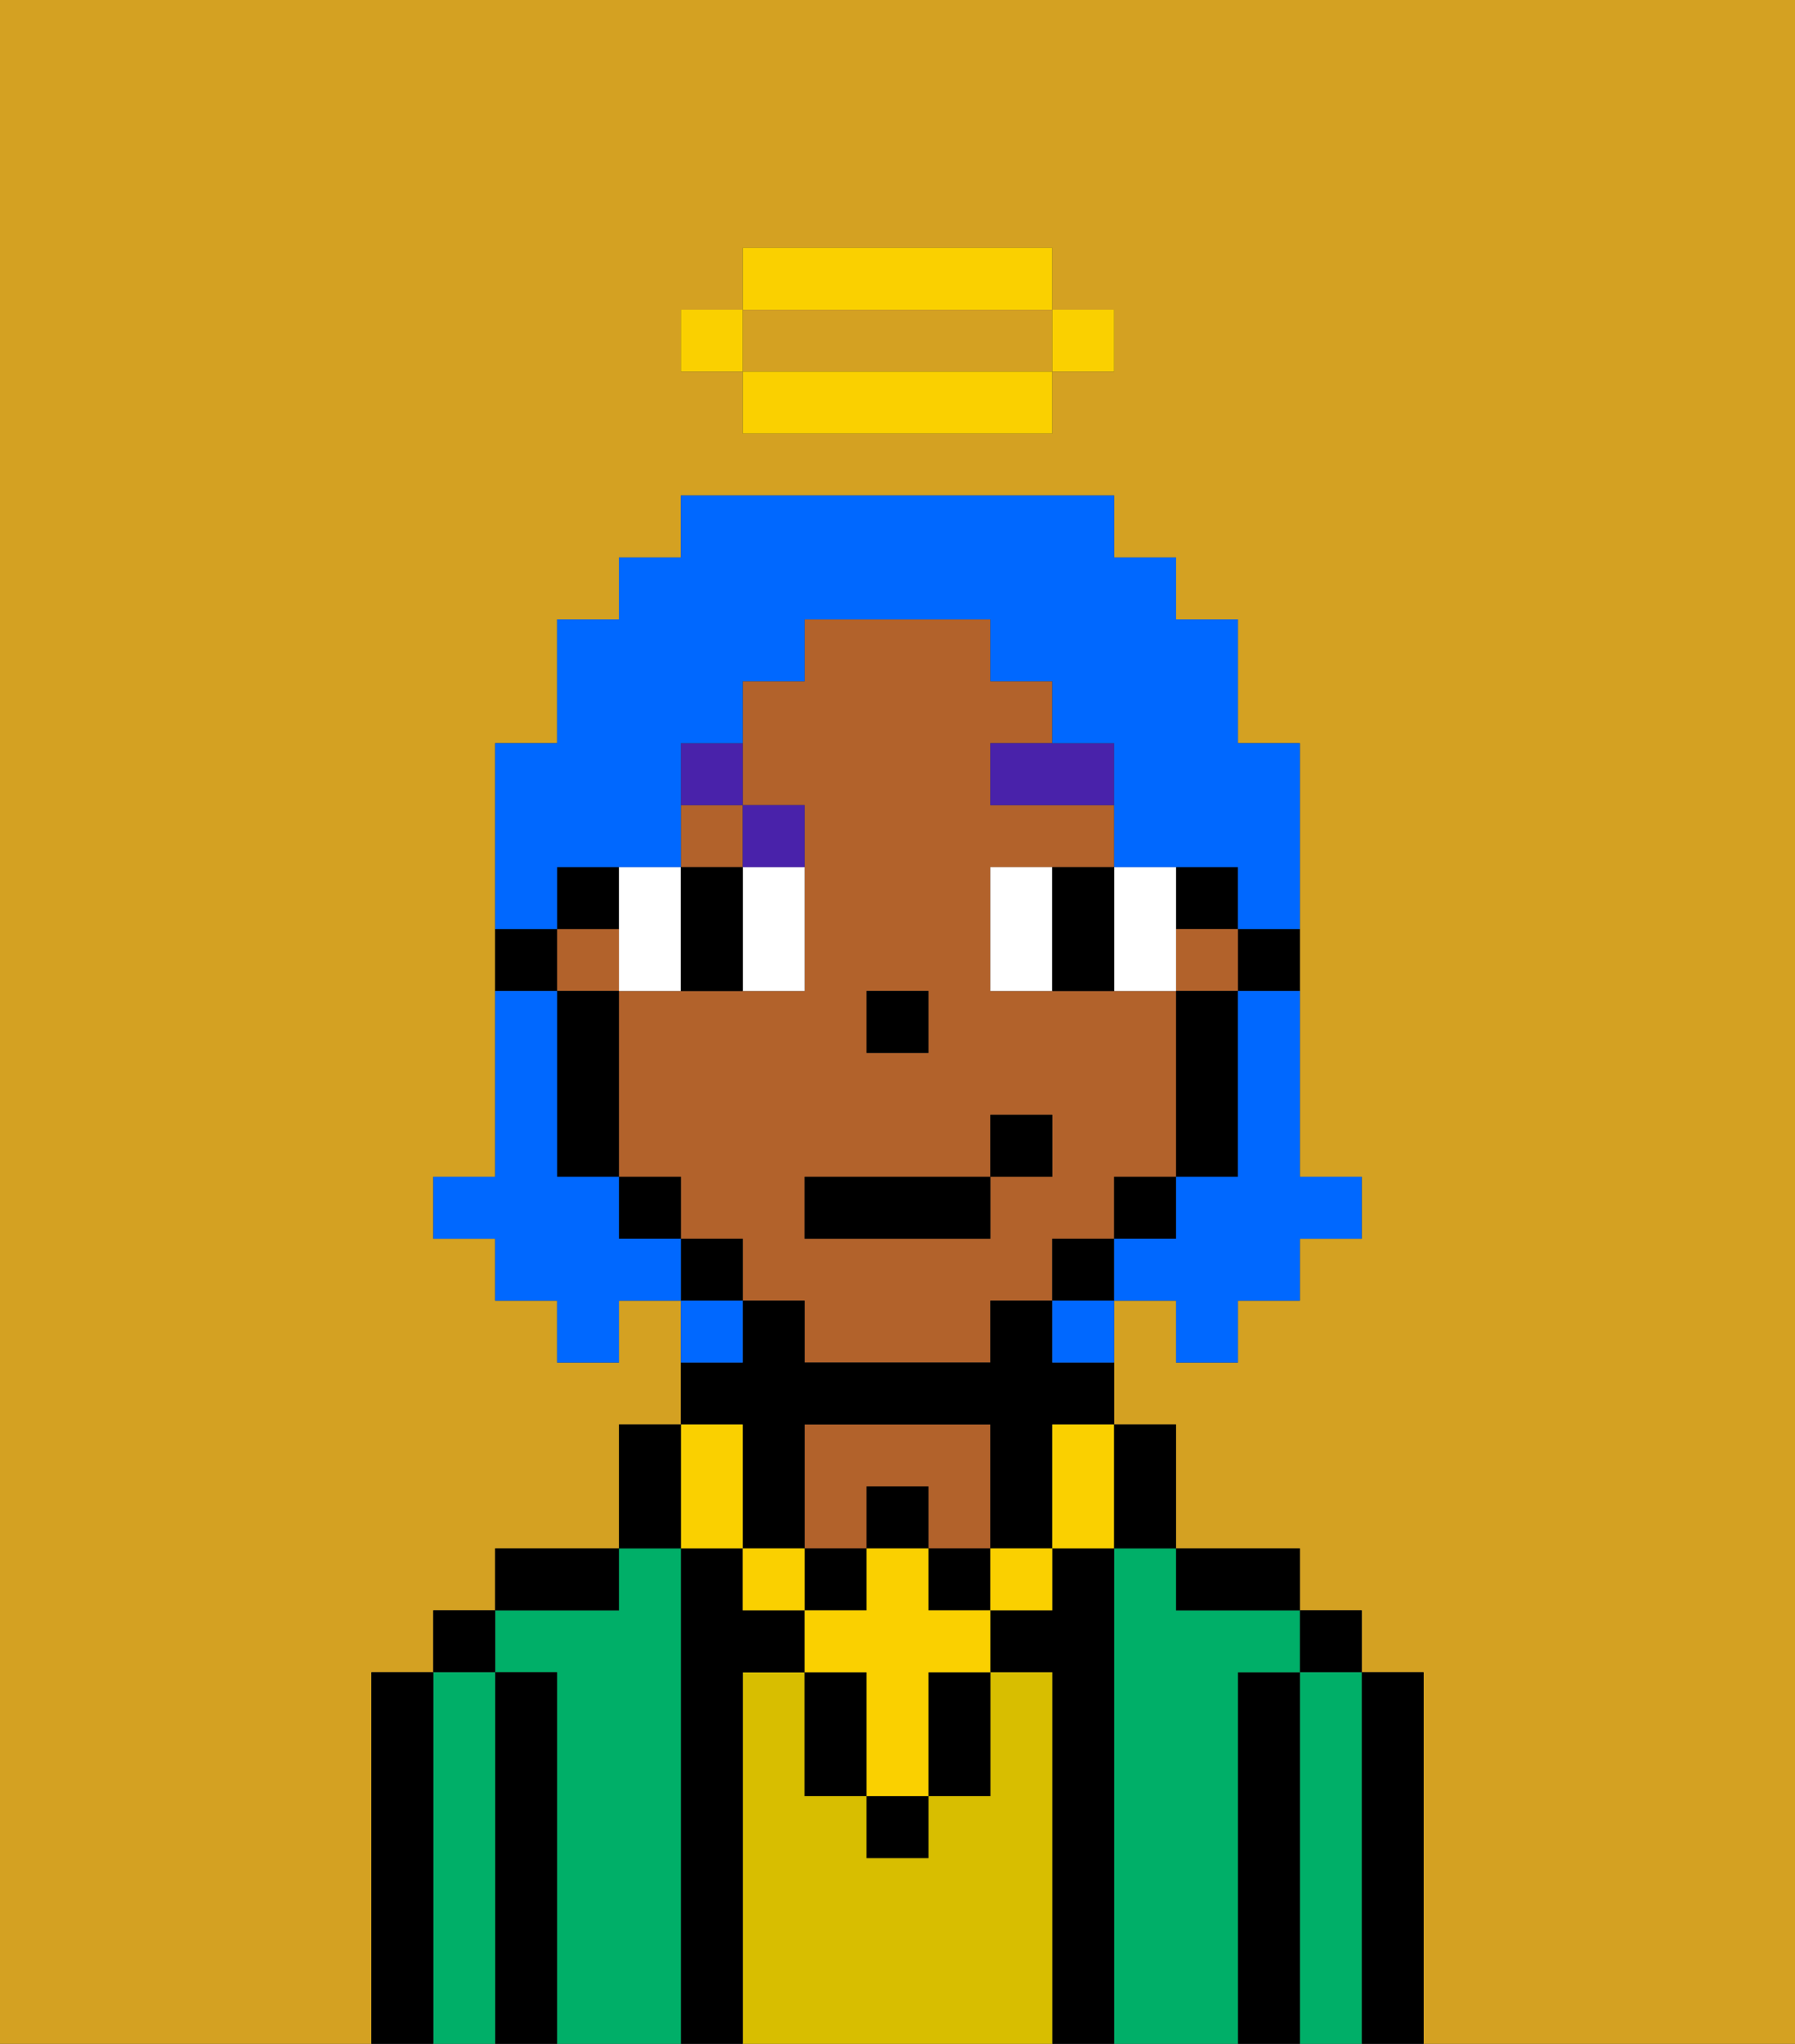 <svg xmlns="http://www.w3.org/2000/svg" viewBox="0 0 29 33"><rect x="0" y="0" width="29" height="33" fill="#333333" stroke="none"/><defs><style>polygon,rect,path{shape-rendering:crispedges;}.oa159-1{fill:#d4a122;}.oa159-2{fill:#000000;}.oa159-3{fill:#00af68;}.oa159-4{fill:#d8be00;}.oa159-5{fill:#b2622b;}.oa159-6{fill:#ffffff;}.oa159-7{fill:#4922aa;}.oa159-8{fill:#fad000;}.oa159-9{fill:#0068ff;}</style></defs><path class="oa159-1" d="M0,33H6V27H7V26H8V25h2V23h1V21H10v1H9V21H8V20H7V19H8V12H9V10h1V9h1V8h7V9h1v1h1v2h1v7h1v1H21v1H20v1H19V21H18v2h1v2h2v1h1v1h1v6h6V0H0ZM11,5h1V4h5V5h1V6H17V7H12V6H11Z"/><path class="oa159-1" d="M13,6h4V5H12V6Z"/><path class="oa159-2" d="M23,27H22v6h1V27Z"/><rect class="oa159-2" x="21" y="26" width="1" height="1"/><path class="oa159-3" d="M22,27H21v6h1V27Z"/><path class="oa159-2" d="M21,27H20v6h1V27Z"/><path class="oa159-3" d="M20,27h1V26H19V25H18v8h2V27Z"/><path class="oa159-2" d="M20,26h1V25H19v1Z"/><path class="oa159-2" d="M18,25H17v1H16v1h1v6h1V25Z"/><path class="oa159-4" d="M17,27H16v2H15v1H14V29H13V27H12v6h5V27Z"/><path class="oa159-5" d="M14,24h1v1h1V23H13v2h1Z"/><path class="oa159-2" d="M12,27h1V26H12V25H11v8h1V27Z"/><path class="oa159-3" d="M11,25H10v1H8v1H9v6h2V25Z"/><path class="oa159-2" d="M10,25H8v1h2Z"/><path class="oa159-2" d="M9,27H8v6H9V27Z"/><rect class="oa159-2" x="7" y="26" width="1" height="1"/><path class="oa159-3" d="M8,27H7v6H8V27Z"/><path class="oa159-2" d="M7,27H6v6H7V27Z"/><path class="oa159-2" d="M20,16h1V15H20Z"/><rect class="oa159-2" x="19" y="14" width="1" height="1"/><rect class="oa159-5" x="11" y="13" width="1" height="1"/><path class="oa159-5" d="M18,20V19h1V16H16V14h2V13H16V12h1V11H16V10H13v1H12v2h1v3H10v3h1v1h1v1h1v1h3V21h1V20Zm-4-4h1v1H14Zm2,3v1H13V19h3V18h1v1Z"/><rect class="oa159-5" x="19" y="15" width="1" height="1"/><rect class="oa159-5" x="9" y="15" width="1" height="1"/><path class="oa159-2" d="M19,17v2h1V16H19Z"/><rect class="oa159-2" x="18" y="19" width="1" height="1"/><rect class="oa159-2" x="17" y="20" width="1" height="1"/><rect class="oa159-2" x="11" y="20" width="1" height="1"/><rect class="oa159-2" x="10" y="19" width="1" height="1"/><rect class="oa159-2" x="9" y="14" width="1" height="1"/><path class="oa159-2" d="M10,16H9v3h1V16Z"/><path class="oa159-2" d="M9,15H8v1H9Z"/><rect class="oa159-2" x="14" y="16" width="1" height="1"/><path class="oa159-6" d="M10,16h1V14H10v2Z"/><path class="oa159-6" d="M12,15v1h1V14H12Z"/><path class="oa159-6" d="M17,14H16v2h1V14Z"/><path class="oa159-6" d="M19,16V14H18v2Z"/><path class="oa159-2" d="M12,16V14H11v2Z"/><path class="oa159-2" d="M17,15v1h1V14H17Z"/><path class="oa159-7" d="M16,13h2V12H16Z"/><path class="oa159-7" d="M13,14V13H12v1Z"/><path class="oa159-7" d="M12,12H11v1h1Z"/><rect class="oa159-2" x="14" y="29" width="1" height="1"/><path class="oa159-2" d="M15,28v1h1V27H15Z"/><path class="oa159-2" d="M13,27v2h1V27Z"/><rect class="oa159-2" x="14" y="24" width="1" height="1"/><rect class="oa159-2" x="13" y="25" width="1" height="1"/><rect class="oa159-2" x="15" y="25" width="1" height="1"/><path class="oa159-2" d="M12,24v1h1V23h3v2h1V23h1V22H17V21H16v1H13V21H12v1H11v1h1Z"/><rect class="oa159-8" x="16" y="25" width="1" height="1"/><path class="oa159-8" d="M15,25H14v1H13v1h1v2h1V27h1V26H15Z"/><rect class="oa159-8" x="12" y="25" width="1" height="1"/><path class="oa159-8" d="M11,25h1V23H11v2Z"/><path class="oa159-8" d="M17,24v1h1V23H17Z"/><path class="oa159-2" d="M19,25V23H18v2Z"/><path class="oa159-2" d="M11,24V23H10v2h1Z"/><rect class="oa159-2" x="13" y="19" width="3" height="1"/><rect class="oa159-2" x="16" y="18" width="1" height="1"/><path class="oa159-9" d="M20,17v2H19v1H18v1h1v1h1V21h1V20h1V19H21V16H20Z"/><path class="oa159-9" d="M9,14h2V12h1V11h1V10h3v1h1v1h1v2h2v1h1V12H20V10H19V9H18V8H11V9H10v1H9v2H8v3H9Z"/><path class="oa159-9" d="M10,20V19H9V16H8v3H7v1H8v1H9v1h1V21h1V20Z"/><path class="oa159-9" d="M12,21H11v1h1Z"/><path class="oa159-9" d="M17,22h1V21H17Z"/><rect class="oa159-8" x="17" y="5" width="1" height="1"/><path class="oa159-8" d="M13,6H12V7h5V6H13Z"/><path class="oa159-8" d="M17,5V4H12V5h5Z"/><rect class="oa159-8" x="11" y="5" width="1" height="1"/></svg>